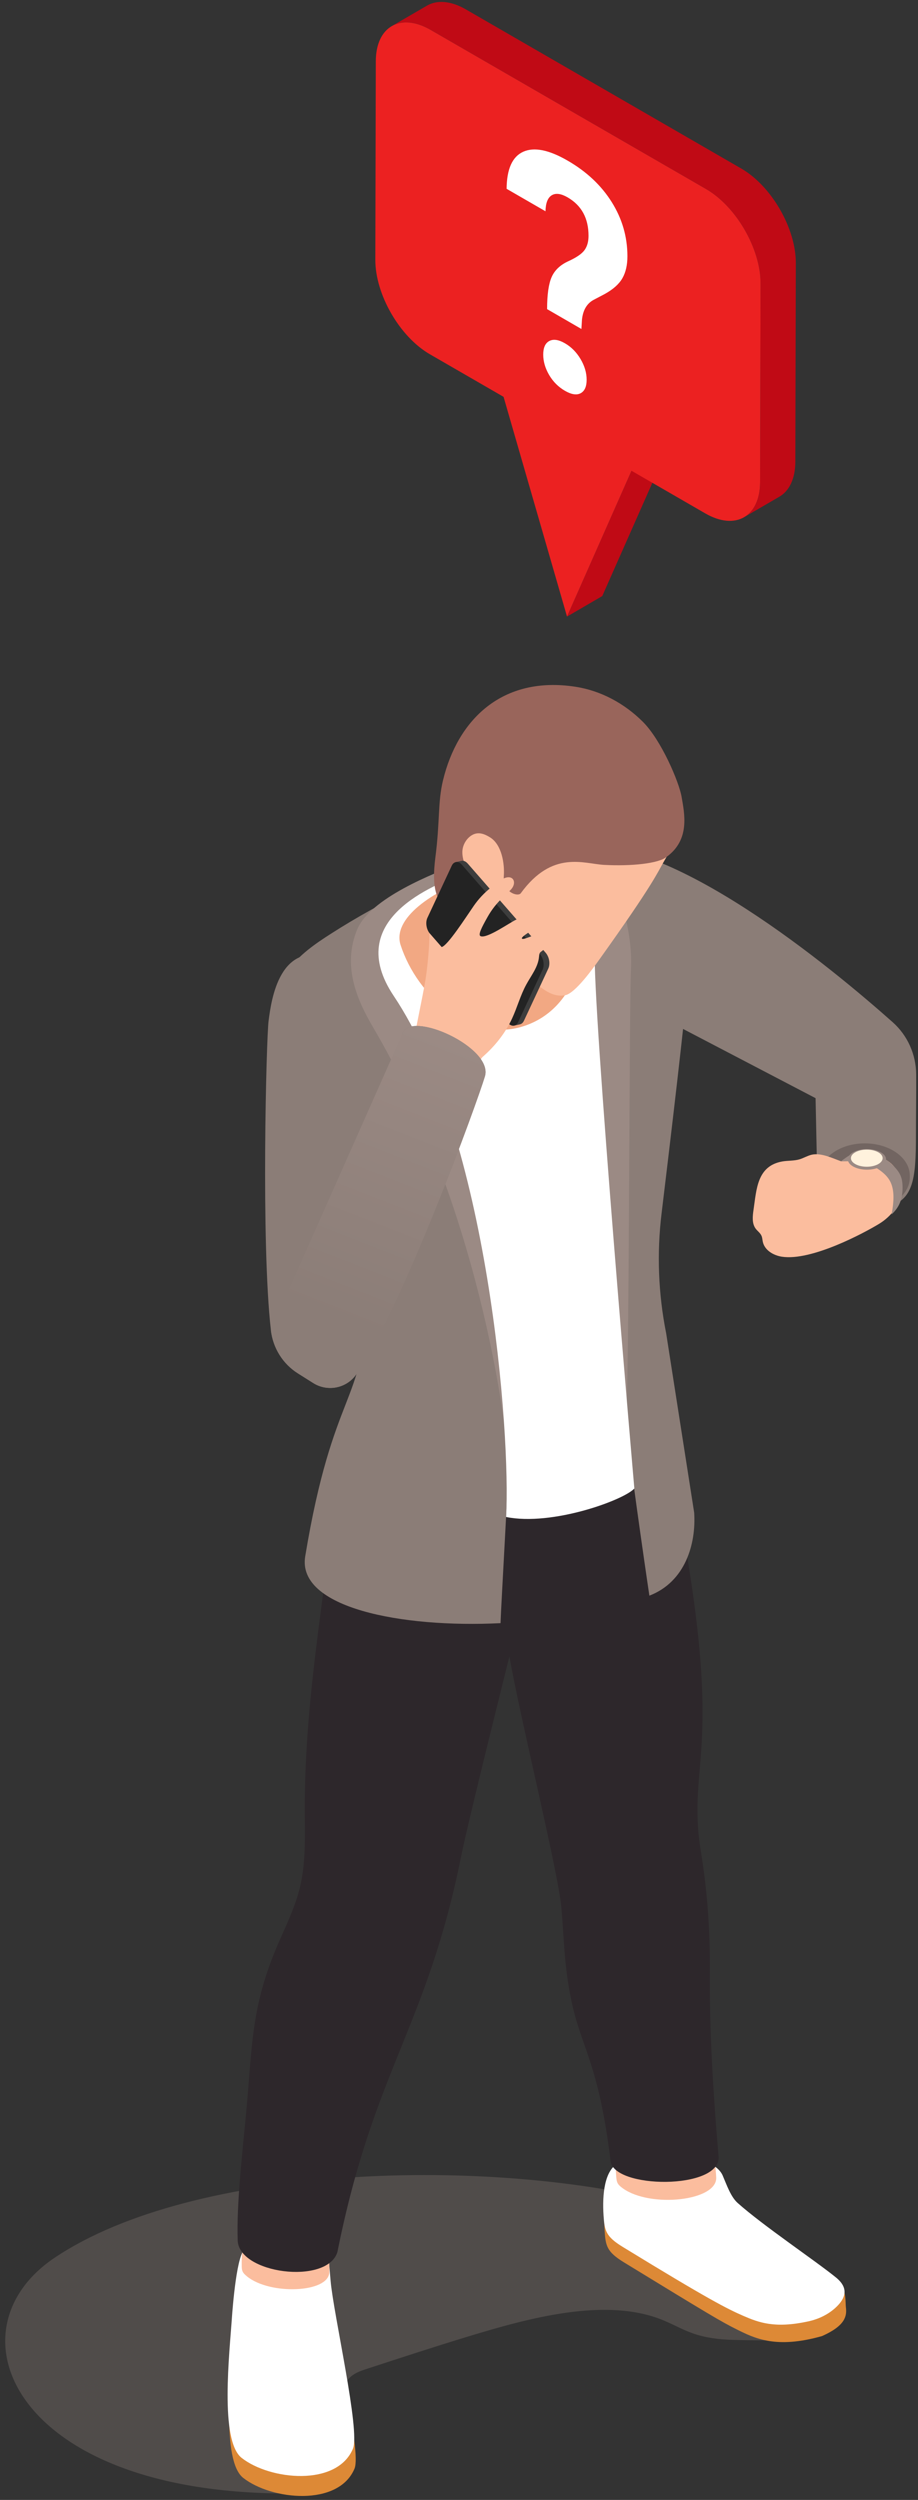 <svg width="111" height="302" viewBox="0 0 111 302" fill="none" xmlns="http://www.w3.org/2000/svg">
<rect x="0" y="0" width="111" height="302" fill="#333333" stroke="none"/>
<path opacity="0.3" d="M81.632 266.287C59.372 260.409 23.469 261.412 6.584 272.757C-6.807 281.753 2.008 302.086 36.928 301.191C37.601 298.159 39.876 292.02 41.106 289.173C41.437 288.408 41.807 287.624 42.443 287.087C43.007 286.606 43.733 286.368 44.434 286.142C48.471 284.821 52.507 283.503 56.57 282.268C63.796 280.074 73.346 277.389 80.302 280.342C81.461 280.83 82.569 281.454 83.757 281.873C85.309 282.423 86.962 282.622 88.609 282.666C91.476 282.749 94.693 282.733 94.693 282.733C94.693 282.733 88.794 268.169 81.632 266.287Z" fill="#948581"/>
<path d="M101.625 276.087C99.856 274.542 96.512 271.897 93.108 270.089C91.046 270.318 88.925 270.357 86.731 270.241C82.247 270.019 76.998 269.45 73.131 266.879C73.05 267.728 73.05 268.634 73.11 269.524C73.231 271.303 73.374 272.031 75.43 273.291C85.799 279.627 87.216 280.474 89.094 281.406C91.221 282.46 93.816 283.79 99.405 282.203C102.233 280.943 102.411 279.771 102.282 278.739C102.212 278.187 102.34 276.714 101.625 276.087Z" fill="#DD8936"/>
<path d="M101.07 275.118C98.524 273.057 92.29 268.883 89.196 266.129C88.349 265.378 87.855 263.9 87.385 262.815C86.185 260.04 78.316 259.458 74.771 261.301C73.106 262.17 72.803 265.028 72.981 267.679C73.101 269.457 73.245 270.183 75.305 271.439C85.672 277.782 87.949 278.926 89.873 279.761C91.728 280.563 93.668 281.315 97.726 280.432C99.102 280.136 100.42 279.472 101.371 278.438C102.208 277.516 102.626 276.38 101.07 275.118Z" fill="white"/>
<path d="M85.938 259.29C85.72 258.691 85.431 258.085 84.918 257.703C84.492 257.384 83.958 257.266 83.436 257.188C81.047 256.829 78.547 257.289 76.445 258.48L75.102 259.1C74.332 260.194 74.408 261.648 74.512 262.976C74.567 263.695 74.695 263.919 75.333 264.375C78.674 266.75 86.728 265.885 86.601 263.047C86.541 261.769 86.375 260.495 85.938 259.29Z" fill="#FBBD9E"/>
<path d="M29.405 299.335C32.835 302.031 40.928 302.84 42.866 298.22C43.766 296.07 40.211 282.024 39.855 277.954C39.756 276.791 39.578 274.744 39.578 274.744C39.252 274.36 38.035 274.122 37.568 273.93C35.575 273.107 32.086 274.122 29.93 274.122C28.832 274.122 28.295 281.497 28.247 282.23C27.939 286.706 26.732 297.235 29.405 299.335Z" fill="#DD8936"/>
<path d="M29.218 296.922C32.647 299.618 40.741 300.427 42.676 295.809C43.578 293.661 40.334 279.625 39.978 275.555C39.876 274.394 39.7 272.343 39.7 272.343C39.372 271.959 37.843 271.712 37.379 271.52C35.388 270.694 31.898 271.711 29.741 271.711C28.645 271.711 28.108 279.084 28.055 279.814C27.752 284.289 26.547 294.822 29.218 296.922Z" fill="white"/>
<path d="M39.457 271.17C39.305 270.631 39.085 270.079 38.66 269.718C38.306 269.417 37.846 269.281 37.39 269.177C35.321 268.726 33.101 268.978 31.188 269.896L29.976 270.359C29.236 271.27 29.213 272.546 29.227 273.721C29.232 274.35 29.331 274.56 29.866 274.997C32.652 277.275 39.76 276.991 39.816 274.496C39.841 273.374 39.77 272.248 39.457 271.17Z" fill="#FBBD9E"/>
<path d="M36.849 218.585C36.865 221.772 37.007 225.005 36.241 228.099C35.665 230.418 34.599 232.578 33.647 234.775C30.27 242.542 30.529 247.267 29.718 255.714C29.318 259.893 28.594 266.347 28.739 270.537C28.679 274.676 39.58 276.094 40.801 272.042C45.232 249.951 51.57 245.042 55.77 224.205C56.681 219.686 61.595 200.116 61.595 200.116C63.028 208.149 67.522 226.235 67.885 230.504C68.243 234.791 68.208 237.363 69.066 241.58C70.236 247.318 72.366 249.137 73.821 260.986C74.022 264.462 87.242 264.582 86.888 260.494C85.917 249.306 85.799 242.723 85.834 238.112C85.868 233.309 85.535 228.508 84.763 223.765C84.599 222.766 84.469 221.76 84.402 220.752C83.757 210.867 88.156 208.654 79.433 169.518C75.654 156.471 43.162 166.514 41.03 175.683C39.795 190.418 36.849 203.629 36.849 218.585Z" fill="#2D272B"/>
<path d="M107.941 123.487C100.666 117.023 80.913 100.612 69.415 102.247C67.79 109.519 69.825 115.895 76.531 121.137L98.615 132.662L98.786 140.876C98.786 140.876 98.471 143.769 101.519 145.233C102.735 145.816 104.347 146.287 106.708 145.908C110.505 145.291 110.75 142.541 110.75 137.044C110.75 134.64 110.794 131.92 110.778 129.779C110.76 127.371 109.737 125.087 107.941 123.487Z" fill="#8B7D77"/>
<path d="M40.082 112.756C38.109 114.012 36.135 115.372 34.779 117.279C32.428 120.588 32.344 125.072 33.413 128.985C35.489 136.588 44.154 141.879 44.154 157.71C44.154 169.423 40.26 167.755 36.905 188.012C35.876 194.217 48.502 196.682 60.522 196.083C60.612 193.479 61.486 178.848 61.673 172.806L75.594 171.499C76.709 180.624 78.519 192.762 78.519 192.762C82.86 191.093 84.183 186.516 83.937 182.738L80.55 161.072C79.597 156.293 79.407 151.404 79.997 146.569C81.07 137.705 82.809 123.072 83.417 116.255C83.648 113.653 82.938 110.599 81.648 108.326C74.174 95.159 51.686 105.331 40.082 112.756Z" fill="#8B7D77"/>
<path d="M45.105 124.091C43.053 120.604 41.421 116.601 43.178 112.314C44.744 108.487 52.497 105.485 55.527 104.324C58.847 103.05 67.341 100.59 71.836 103.82C74.586 105.795 76.537 112.138 76.295 117.043C76.08 121.39 76.108 161.259 75.754 170.648L60.961 172.086C60.956 172.084 58.045 146.043 45.105 124.091Z" fill="#9B8A84"/>
<path d="M47.609 120.313C59.058 137.395 61.768 173.224 61.195 183.257C66.795 184.39 75.49 181.188 76.702 179.812C76.702 179.812 71.578 121.002 71.922 114.753C72.493 104.445 66.599 101.489 56.274 105.444C52.433 106.912 41.423 111.079 47.609 120.313Z" fill="white"/>
<path d="M104.562 138.123C101.551 138.123 99.112 139.866 99.112 142.024V142.255C99.112 144.41 101.551 146.156 104.562 146.156C107.57 146.156 110.01 144.41 110.01 142.255V142.024C110.012 139.866 107.573 138.123 104.562 138.123Z" fill="#726561"/>
<path d="M101.72 140.297C100.617 139.897 99.301 139.245 98.154 139.492C97.634 139.612 97.169 139.906 96.658 140.056C95.99 140.248 95.28 140.19 94.595 140.308C91.536 140.849 91.478 143.668 91.113 146.15C90.999 146.924 90.905 147.784 91.362 148.413C91.589 148.723 91.931 148.943 92.079 149.294C92.177 149.516 92.181 149.759 92.23 149.993C92.442 151.022 93.495 151.648 94.528 151.813C98.108 152.372 104.504 148.938 106.317 147.831C107.778 146.94 108.979 145.4 108.979 143.828C108.979 142.003 108.35 139.351 103.778 139.439C102.603 139.46 101.72 140.297 101.72 140.297Z" fill="#FBBD9E"/>
<path d="M106.393 141.375C107.681 142.323 108.435 143.389 107.809 146.703C108.694 145.886 109.138 144.913 109.134 143.461C109.129 142.256 108.872 141.507 107.494 140.362C106.386 139.442 104.883 139.136 103.151 139.398C102.649 139.476 101.718 140.297 101.718 140.297C102.814 140.295 104.624 140.087 106.393 141.375Z" fill="#9B8A84"/>
<path d="M104.828 141.302C106.104 141.302 107.138 140.744 107.138 140.057C107.138 139.37 106.104 138.813 104.828 138.813C103.552 138.813 102.518 139.37 102.518 140.057C102.518 140.744 103.552 141.302 104.828 141.302Z" fill="#9B8A84"/>
<path d="M104.807 140.946C105.866 140.946 106.724 140.483 106.724 139.912C106.724 139.342 105.866 138.879 104.807 138.879C103.748 138.879 102.89 139.342 102.89 139.912C102.89 140.483 103.748 140.946 104.807 140.946Z" fill="#FFF2DD"/>
<path d="M69.799 107.094C71.883 113.46 70.007 122.134 62.892 124.09C56.9 125.734 50.523 120.536 48.439 114.167C46.353 107.794 67.716 100.721 69.799 107.094Z" fill="#F2A883"/>
<path d="M66.238 118.98C64.841 120.818 64.302 121.535 63.128 121.766C59.467 122.481 52.282 115.791 53.309 108.624C53.376 108.15 53.619 107.709 53.971 107.387C55.61 105.873 57.576 103.273 58.91 97.902C59.324 96.237 61.31 95.596 62.612 96.709C67.036 100.508 70.305 107.676 70.134 110.708C70.04 112.417 67.297 117.574 66.238 118.98Z" fill="#F2A883"/>
<path d="M57.414 107.335C58.101 111.155 60.957 114.994 63.701 117.741C65.239 119.279 66.682 120.539 68.333 120.229C69.573 120 71.79 116.86 72.523 115.838C78.991 106.801 79.521 105.374 80.24 104.135C81.701 101.628 82.835 99.683 79.898 97.445C78.036 96.034 72.503 92.963 70.195 92.586C68.181 92.258 66.058 91.996 64.145 92.709C62.908 93.166 61.847 94.001 60.892 94.908C59.287 96.439 55.467 98.675 55.353 100.885C55.24 103.112 55.349 105.45 57.414 107.335Z" fill="#FBBD9E"/>
<path d="M73.041 104.481C76.355 104.659 79.625 104.315 80.591 103.522C83.477 101.434 82.756 98.261 82.418 96.272C82.113 94.471 79.958 89.416 77.736 87.201C75.52 84.99 72.674 83.438 69.577 82.962C60.695 81.602 55.326 86.965 53.563 94.281C52.921 96.948 53.212 99.16 52.648 103.545C52.141 107.458 52.74 109.819 55.328 109.819C56.792 109.819 57.448 108.057 57.629 107.458C57.761 107.034 57.495 106.6 57.245 106.232C56.551 105.21 55.858 104.074 55.908 102.842C55.943 102.053 56.417 101.249 57.106 100.865C57.855 100.453 58.581 100.738 59.259 101.159C60.67 102.037 61.033 104.327 60.917 105.857C60.769 107.821 62.635 108.369 62.971 107.906C66.795 102.655 70.595 104.352 73.041 104.481Z" fill="#99655B"/>
<path d="M66.303 115.654C66.213 115.421 66.111 115.249 65.984 115.101L56.563 104.33C56.48 104.235 56.394 104.161 56.309 104.104C56.138 103.995 55.964 103.96 55.802 103.995L55.108 104.15L62.173 123.898L62.869 123.743C63.063 123.701 63.239 123.556 63.355 123.306L66.301 116.998C66.474 116.618 66.467 116.103 66.303 115.654Z" fill="#3D3D3D"/>
<path d="M65.285 115.255L55.867 104.486C55.786 104.391 55.698 104.315 55.612 104.255C55.235 104.014 54.828 104.139 54.623 104.581L51.674 110.889C51.418 111.449 51.556 112.29 51.989 112.799L61.407 123.573C61.486 123.663 61.569 123.735 61.657 123.788C62.036 124.028 62.446 123.92 62.658 123.462L65.605 117.153C65.861 116.592 65.72 115.752 65.285 115.255Z" fill="#232323"/>
<path d="M65.48 113.109C64.92 112.837 64.386 113.052 63.824 113.264C63.681 113.313 63.216 113.505 63.114 113.387C62.917 113.16 64.726 112.178 64.966 111.988C66.199 111.021 65.084 109.902 62.462 111.072C61.604 111.461 58.901 113.412 58.115 113.096C57.775 112.952 58.212 112.087 58.97 110.744C59.456 109.884 60.071 109.102 60.79 108.429C61.109 108.131 61.449 107.802 61.729 107.516C62.633 106.598 62.004 105.439 60.661 106.251C60.416 106.401 59.847 106.84 59.306 107.266C58.533 107.883 57.856 108.607 57.291 109.421C56.295 110.864 54.112 114.263 53.397 114.409L51.917 112.714C51.95 114.196 51.684 116.846 51.464 118.248C51.207 119.929 49.822 126.466 49.494 128.422C49.464 128.601 54.519 130.802 56.729 131.528C56.718 130.605 57.95 128.032 58.364 127.671C59.844 126.381 61.095 124.815 61.921 123.032C62.548 121.679 62.929 120.22 63.644 118.921C64.233 117.838 65.064 116.821 65.174 115.598C65.232 114.98 65.285 115.107 65.695 114.754C66.19 114.326 66.067 113.394 65.48 113.109Z" fill="#FBBD9E"/>
<path d="M48.666 124.871L47.547 128.589C45.572 125.546 43.794 123.569 42.179 118.75C41.826 117.688 41.354 116.225 40.309 115.82C33.769 113.29 32.8 120.863 32.479 123.305C32.204 125.386 31.556 150.197 32.754 160.679C33.001 162.839 34.199 164.767 36.04 165.919L37.878 167.077C39.62 168.171 41.923 167.709 43.086 166.014C48.758 157.754 57.703 133.147 58.635 130.027C59.685 126.533 49.54 121.948 48.666 124.871Z" fill="#8B7D77"/>
<path d="M48.666 124.871L32.754 160.682C33.001 162.842 34.199 164.77 36.04 165.922L37.878 167.08C39.62 168.174 41.923 167.712 43.086 166.017C48.758 157.757 57.703 133.15 58.635 130.031C59.685 126.534 49.54 121.948 48.666 124.871Z" fill="url(#paint0_linear_1_10730)"/>
<path d="M80.62 54.394L72.824 72.005L68.564 74.483L76.359 56.872L80.62 54.394Z" fill="#C00A15"/>
<path d="M51.633 0.68C52.837 -0.02 54.502 0.078 56.338 1.14L89.635 20.364C93.287 22.472 96.239 27.583 96.227 31.783L96.169 55.76C96.164 57.845 95.427 59.312 94.24 60.002L89.979 62.477C91.167 61.789 91.904 60.321 91.908 58.236L91.966 34.256C91.978 30.058 89.026 24.947 85.375 22.837L52.08 3.613C50.241 2.551 48.577 2.453 47.373 3.153L51.633 0.68Z" fill="#C00A15"/>
<path d="M52.077 3.616C48.426 1.508 45.453 3.2 45.441 7.395L45.383 31.374C45.372 35.572 48.324 40.683 51.975 42.794L60.889 47.94L68.561 74.481L76.357 56.869L85.27 62.015C88.924 64.124 91.894 62.431 91.906 58.236L91.964 34.257C91.976 30.059 89.024 24.948 85.372 22.837L52.077 3.616Z" fill="#EC2121"/>
<path d="M66.153 37.345C66.153 35.588 66.337 34.295 66.704 33.466C67.071 32.638 67.745 31.999 68.724 31.555C69.702 31.109 70.353 30.663 70.676 30.216C71.001 29.77 71.162 29.194 71.162 28.489C71.162 26.367 70.318 24.817 68.633 23.843C67.834 23.381 67.192 23.297 66.711 23.592C66.23 23.885 65.979 24.529 65.958 25.523L61.256 22.809C61.277 20.424 61.944 18.932 63.26 18.334C64.573 17.739 66.365 18.093 68.633 19.404C70.925 20.726 72.703 22.397 73.967 24.413C75.232 26.43 75.864 28.613 75.864 30.96C75.864 32.025 75.659 32.915 75.248 33.626C74.837 34.335 74.118 34.972 73.091 35.534L71.778 36.224C70.955 36.666 70.486 37.47 70.367 38.63L70.302 39.743L66.153 37.345ZM65.684 42.839C65.684 42.003 65.928 41.454 66.421 41.194C66.911 40.934 67.541 41.026 68.308 41.47C69.077 41.912 69.705 42.547 70.198 43.376C70.688 44.204 70.934 45.036 70.934 45.875C70.934 46.698 70.692 47.242 70.211 47.502C69.73 47.762 69.096 47.662 68.306 47.207C67.518 46.751 66.881 46.117 66.4 45.301C65.923 44.485 65.684 43.664 65.684 42.839Z" fill="white"/>
<defs>
<linearGradient id="paint0_linear_1_10730" x1="53.67" y1="125.354" x2="40.405" y2="159.284" gradientUnits="userSpaceOnUse">
<stop stop-color="#9B8A84"/>
<stop offset="1" stop-color="#8B7D77"/>
</linearGradient>
</defs>
</svg>
